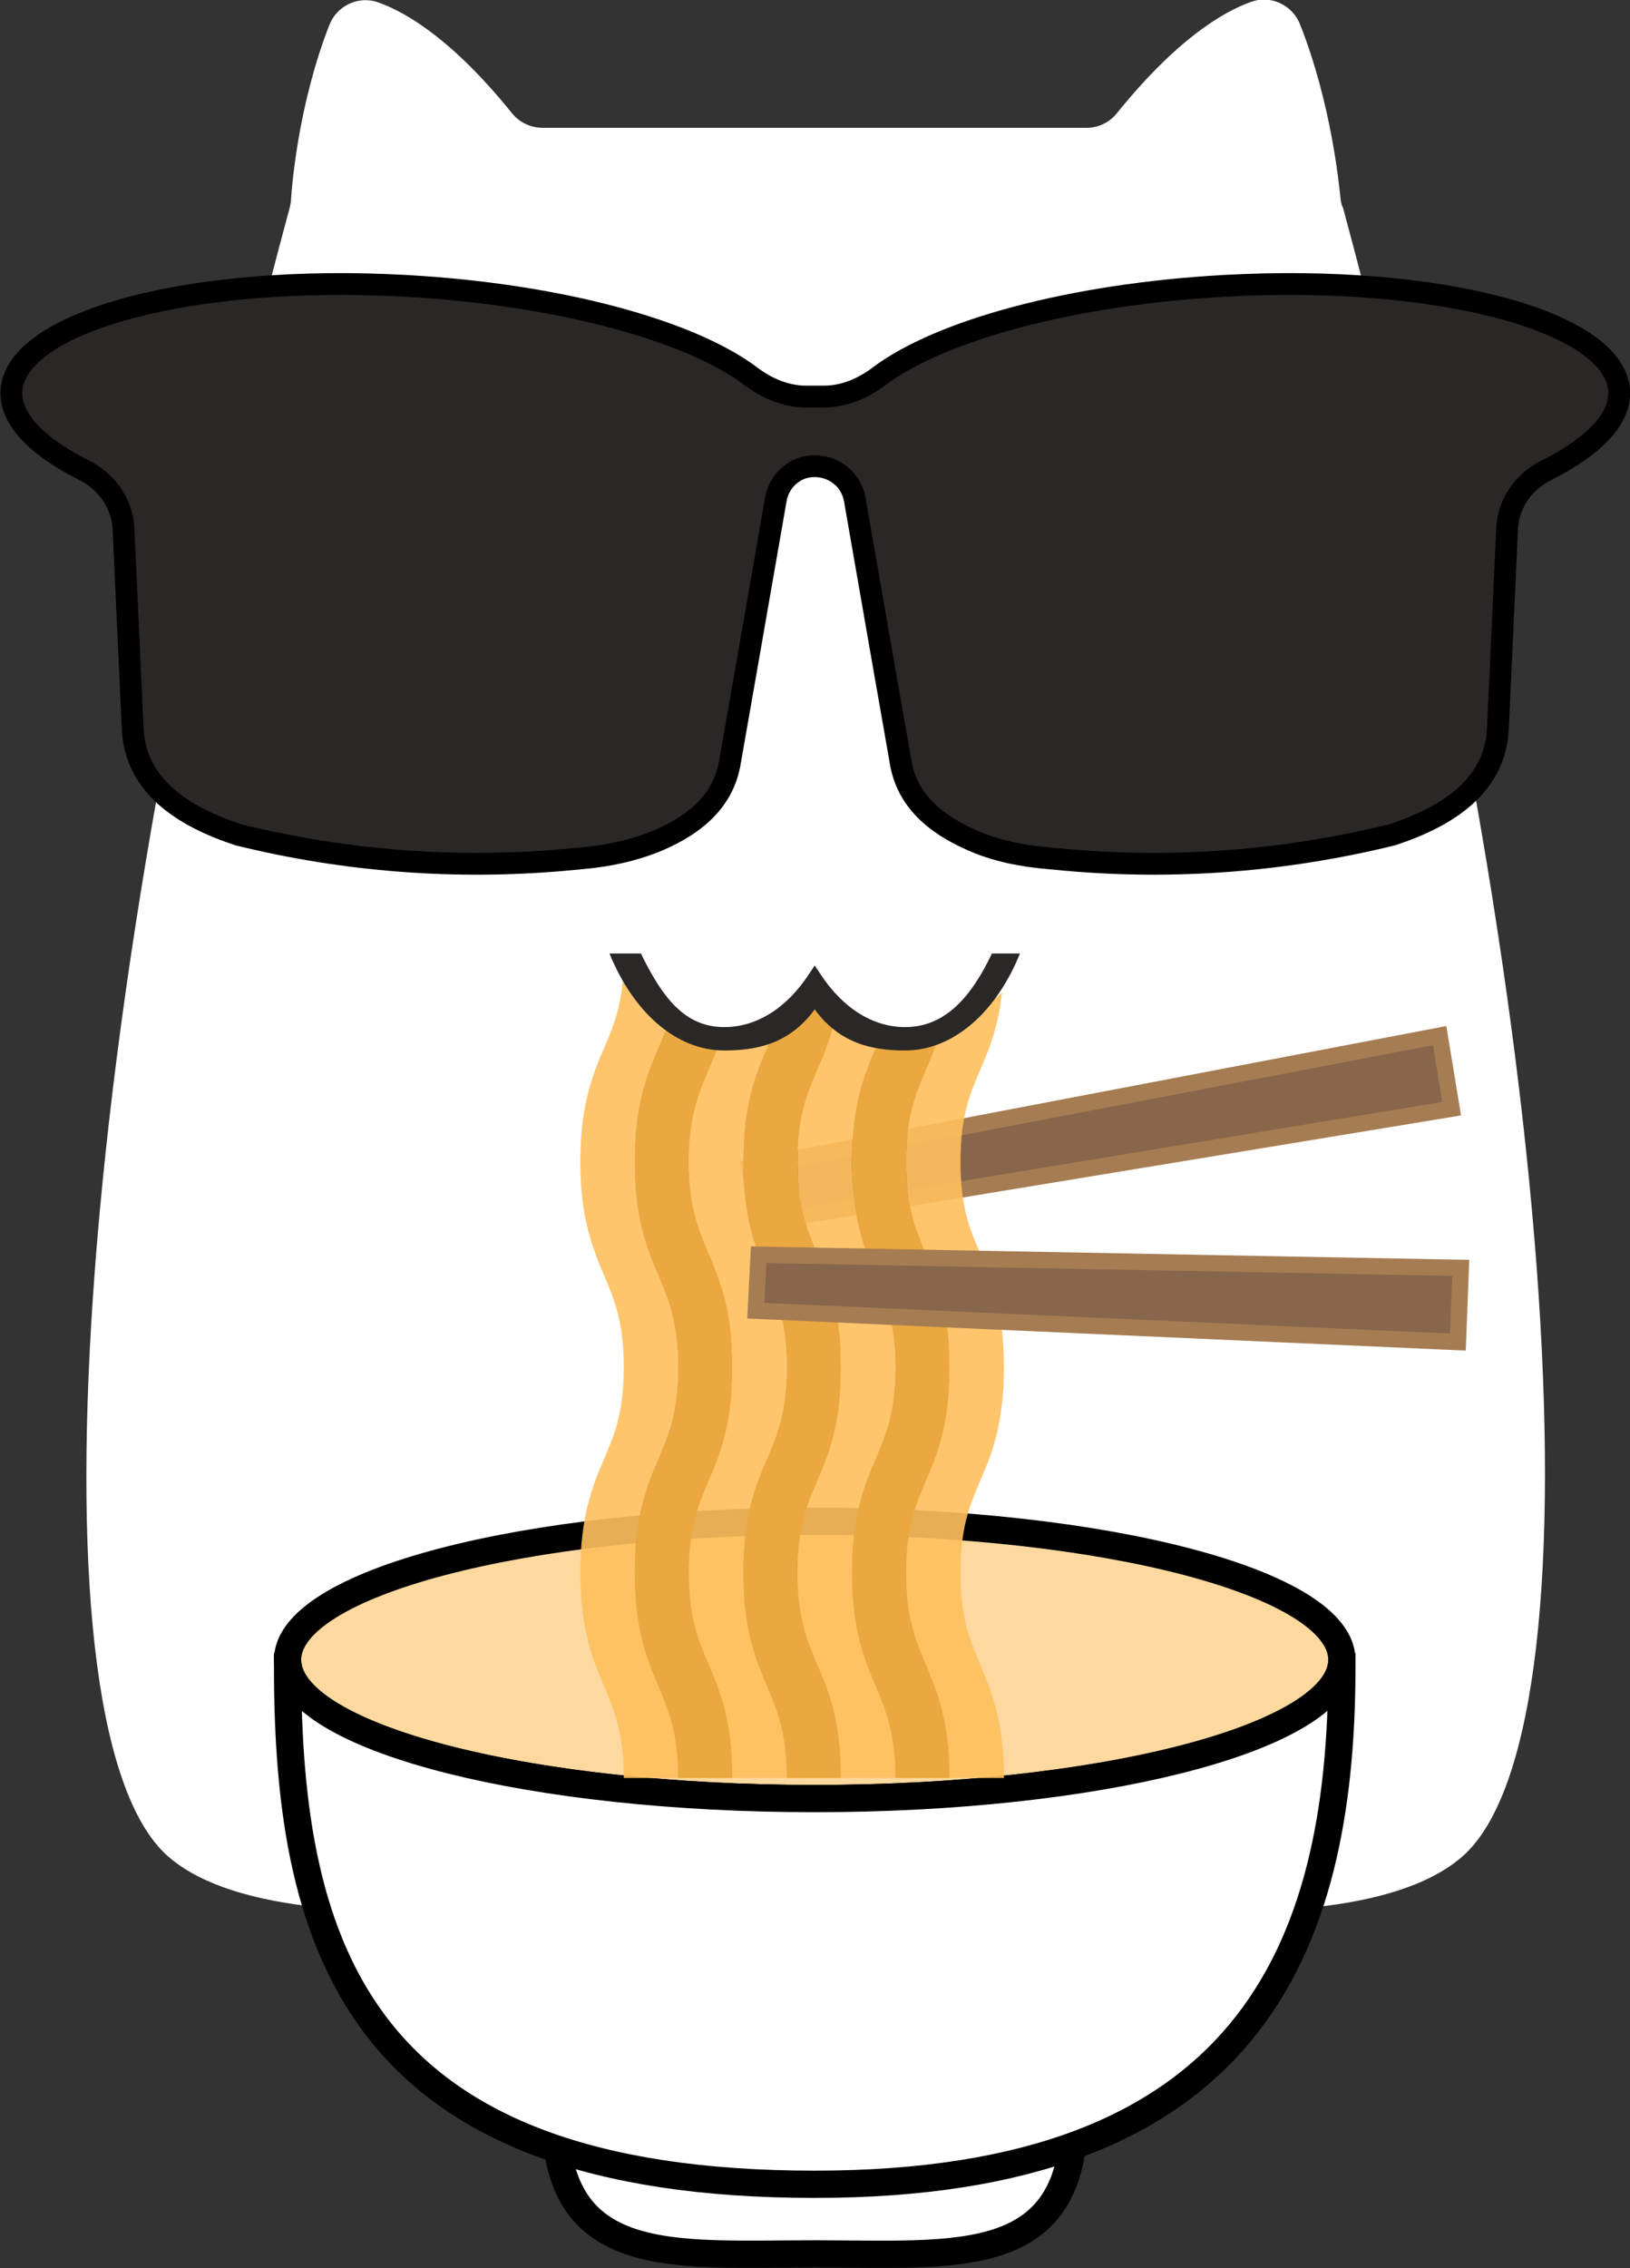 <svg width="299" height="416" viewBox="0 0 299 416" fill="none" xmlns="http://www.w3.org/2000/svg">
<rect x="0" y="0" width="299" height="416" fill="#333333" stroke="none"/>
<g clip-path="url(#clip0)">
<path d="M245.933 36.734C245.618 33.594 244.15 18.838 238.487 4.5C237.124 0.942 233.138 -0.942 229.572 0.314C224.224 2.198 215.729 7.326 204.822 20.826C203.458 22.501 201.466 23.443 199.263 23.443H149.448H149.133H99.527C97.429 23.443 95.332 22.501 93.969 20.826C83.166 7.431 74.671 2.303 69.323 0.419C65.757 -0.837 61.772 1.047 60.408 4.605C54.85 18.838 53.591 33.385 53.382 36.629C53.382 37.048 53.277 37.466 53.172 37.99C12.48 188.378 4.929 318.777 31.148 340.754C55.269 360.952 135.394 343.998 147.979 341.173C149.028 340.963 150.077 340.963 151.126 341.173C163.711 343.998 243.836 361.057 267.957 340.754C294.176 318.777 287.044 188.587 246.353 38.094C246.038 37.571 246.038 37.152 245.933 36.734Z" fill="white"/>
<path d="M149.448 329.87C202.851 329.87 246.143 318.484 246.143 304.439C246.143 290.394 202.851 279.008 149.448 279.008C96.044 279.008 52.752 290.394 52.752 304.439C52.752 318.484 96.044 329.87 149.448 329.87Z" fill="#FDD99F" stroke="black" stroke-width="5" stroke-miterlimit="10"/>
<path d="M266.279 203.343L139.17 224.274L137.492 214.122L264.077 189.947L266.279 203.343Z" fill="#88664B" stroke="#A67C52" stroke-width="3" stroke-miterlimit="10"/>
<path d="M149.447 413.383C175.771 413.383 197.061 416.104 197.061 387.743H101.834C101.834 416 123.124 413.383 149.447 413.383Z" fill="white" stroke="black" stroke-width="5" stroke-miterlimit="10"/>
<path d="M149.448 329.87C97.744 329.87 55.479 319.195 52.857 305.695H52.752C52.752 358.127 66.386 400.616 149.448 400.616C228.629 400.616 246.143 358.127 246.143 305.695H246.038C243.416 319.091 201.151 329.87 149.448 329.87Z" fill="white" stroke="black" stroke-width="5" stroke-miterlimit="10"/>
<g opacity="0.95">
<path opacity="0.95" d="M184.161 326.102H174.198C174.198 317.835 172.52 313.858 170.632 309.358C168.535 304.439 166.228 298.892 166.228 288.427C166.228 277.961 168.535 272.31 170.632 267.496C172.52 262.996 174.198 259.124 174.198 250.751C174.198 242.484 172.52 238.507 170.632 234.007C168.535 229.088 166.228 223.541 166.228 213.076C166.228 202.61 168.535 196.959 170.632 192.145C172.52 187.645 174.198 183.773 174.198 175.4H184.161C184.161 185.97 181.854 191.517 179.756 196.331C177.869 200.831 176.191 204.704 176.191 213.076C176.191 221.448 177.869 225.32 179.756 229.821C181.854 234.739 184.161 240.286 184.161 250.751C184.161 261.321 181.854 266.868 179.756 271.682C177.869 276.182 176.191 280.054 176.191 288.427C176.191 296.799 177.869 300.671 179.756 305.171C181.749 309.986 184.161 315.532 184.161 326.102Z" fill="#FEC05E"/>
</g>
<g opacity="0.95">
<path opacity="0.95" d="M164.235 326.102H154.272C154.272 317.835 152.594 313.858 150.706 309.358C148.609 304.439 146.301 298.892 146.301 288.427C146.301 277.961 148.609 272.31 150.706 267.496C152.594 262.996 154.272 259.124 154.272 250.751C154.272 242.484 152.594 238.507 150.706 234.007C148.609 229.088 146.301 223.541 146.301 213.076C146.301 202.61 148.609 196.959 150.706 192.145C152.594 187.645 154.272 183.773 154.272 175.4H164.235C164.235 185.97 161.928 191.517 159.83 196.331C157.942 200.831 156.264 204.704 156.264 213.076C156.264 221.448 157.942 225.32 159.83 229.821C161.928 234.739 164.235 240.286 164.235 250.751C164.235 261.321 161.928 266.868 159.83 271.682C157.942 276.182 156.264 280.054 156.264 288.427C156.264 296.799 157.942 300.671 159.83 305.171C161.928 309.986 164.235 315.532 164.235 326.102Z" fill="#FEC05E"/>
</g>
<path d="M174.198 326.102H164.235C164.235 317.835 162.557 313.858 160.669 309.358C158.572 304.439 156.264 298.892 156.264 288.427C156.264 277.961 158.572 272.31 160.669 267.496C162.557 262.996 164.235 259.124 164.235 250.751C164.235 242.484 162.557 238.507 160.669 234.007C158.572 229.088 156.264 223.541 156.264 213.076C156.264 202.61 158.572 196.959 160.669 192.145C162.557 187.645 164.235 183.773 164.235 175.4H174.198C174.198 185.97 171.891 191.517 169.793 196.331C167.906 200.831 166.228 204.704 166.228 213.076C166.228 221.448 167.906 225.32 169.793 229.821C171.891 234.739 174.198 240.286 174.198 250.751C174.198 261.321 171.891 266.868 169.793 271.682C167.906 276.182 166.228 280.054 166.228 288.427C166.228 296.799 167.906 300.671 169.793 305.171C171.786 309.986 174.198 315.532 174.198 326.102Z" fill="#EBA840"/>
<g opacity="0.95">
<path opacity="0.95" d="M144.309 326.102H134.346C134.346 317.835 132.668 313.858 130.78 309.358C128.682 304.439 126.375 298.892 126.375 288.427C126.375 277.961 128.682 272.31 130.78 267.496C132.668 262.996 134.346 259.124 134.346 250.751C134.346 242.484 132.668 238.507 130.78 234.007C128.682 229.088 126.375 223.541 126.375 213.076C126.375 202.61 128.682 196.959 130.78 192.145C132.668 187.645 134.346 183.773 134.346 175.4H144.309C144.309 185.97 142.001 191.517 139.904 196.331C138.016 200.831 136.338 204.704 136.338 213.076C136.338 221.448 138.016 225.32 139.904 229.821C142.001 234.739 144.309 240.286 144.309 250.751C144.309 261.321 142.001 266.868 139.904 271.682C138.016 276.182 136.338 280.054 136.338 288.427C136.338 296.799 138.016 300.671 139.904 305.171C142.001 309.986 144.309 315.532 144.309 326.102Z" fill="#FEC05E"/>
</g>
<path d="M154.272 326.102H144.309C144.309 317.835 142.631 313.858 140.743 309.358C138.645 304.439 136.338 298.892 136.338 288.427C136.338 277.961 138.645 272.31 140.743 267.496C142.631 262.996 144.309 259.124 144.309 250.751C144.309 242.484 142.631 238.507 140.743 234.007C138.645 229.088 136.338 223.541 136.338 213.076C136.338 202.61 138.645 196.959 140.743 192.145C142.631 187.645 144.309 183.773 144.309 175.4H154.272C154.272 185.97 151.965 191.517 149.867 196.331C147.979 200.831 146.301 204.704 146.301 213.076C146.301 221.448 147.979 225.32 149.867 229.821C151.965 234.739 154.272 240.286 154.272 250.751C154.272 261.321 151.965 266.868 149.867 271.682C147.979 276.182 146.301 280.054 146.301 288.427C146.301 296.799 147.979 300.671 149.867 305.171C151.965 309.986 154.272 315.532 154.272 326.102Z" fill="#EBA840"/>
<g opacity="0.95">
<path opacity="0.95" d="M124.382 326.102H114.419C114.419 317.835 112.741 313.858 110.853 309.358C108.756 304.439 106.449 298.892 106.449 288.427C106.449 277.961 108.756 272.31 110.853 267.496C112.741 262.996 114.419 259.124 114.419 250.751C114.419 242.484 112.741 238.507 110.853 234.007C108.756 229.088 106.449 223.541 106.449 213.076C106.449 202.61 108.756 196.959 110.853 192.145C112.741 187.645 114.419 183.773 114.419 175.4H124.382C124.382 185.97 122.075 191.517 119.978 196.331C118.09 200.831 116.412 204.704 116.412 213.076C116.412 221.448 118.09 225.32 119.978 229.821C122.075 234.739 124.382 240.286 124.382 250.751C124.382 261.321 122.075 266.868 119.978 271.682C118.09 276.182 116.412 280.054 116.412 288.427C116.412 296.799 118.09 300.671 119.978 305.171C122.075 309.986 124.382 315.532 124.382 326.102Z" fill="#FEC05E"/>
</g>
<path d="M134.345 326.102H124.382C124.382 317.835 122.704 313.858 120.817 309.358C118.719 304.439 116.412 298.892 116.412 288.427C116.412 277.961 118.719 272.31 120.817 267.496C122.704 262.996 124.382 259.124 124.382 250.751C124.382 242.484 122.704 238.507 120.817 234.007C118.719 229.088 116.412 223.541 116.412 213.076C116.412 202.61 118.719 196.959 120.817 192.145C122.704 187.645 124.382 183.773 124.382 175.4H134.345C134.345 185.97 132.038 191.517 129.941 196.331C128.053 200.831 126.375 204.704 126.375 213.076C126.375 221.448 128.053 225.32 129.941 229.821C132.038 234.739 134.345 240.286 134.345 250.751C134.345 261.321 132.038 266.868 129.941 271.682C128.053 276.182 126.375 280.054 126.375 288.427C126.375 296.799 128.053 300.671 129.941 305.171C132.038 309.986 134.345 315.532 134.345 326.102Z" fill="#EBA840"/>
<path d="M134.555 190.051C148.63 190.051 160.04 177.729 160.04 162.527C160.04 147.326 148.63 135.003 134.555 135.003C120.48 135.003 109.071 147.326 109.071 162.527C109.071 177.729 120.48 190.051 134.555 190.051Z" fill="white"/>
<path d="M167.067 188.796C181.141 188.796 192.551 176.473 192.551 161.272C192.551 146.071 181.141 133.748 167.067 133.748C152.992 133.748 141.582 146.071 141.582 161.272C141.582 176.473 152.992 188.796 167.067 188.796Z" fill="white"/>
<path d="M224.538 52.431C196.327 54.001 172.206 60.699 161.194 69.072C158.257 71.269 154.796 72.734 151.126 72.734H147.874C144.204 72.734 140.743 71.269 137.806 69.072C126.794 60.699 102.673 54.001 74.462 52.431C35.238 50.234 2.832 58.92 2.098 71.688C1.783 76.816 6.817 81.944 15.417 86.235C19.612 88.328 22.443 92.409 22.653 97.014L24.331 133.538C24.751 144.108 33.56 149.76 43.733 153.109C63.24 157.923 83.481 159.493 103.512 157.714L106.868 157.4C111.692 156.981 116.517 155.934 120.921 154.051C127.424 151.225 132.772 146.934 133.926 139.608C133.926 139.608 139.275 109.154 142.316 91.572C142.945 88.014 145.987 85.397 149.552 85.502H149.657C153.223 85.607 156.16 88.118 156.789 91.572C159.83 109.154 165.179 139.608 165.179 139.608C166.333 146.934 171.786 151.225 178.183 154.051C182.588 156.039 187.413 156.981 192.237 157.4L195.593 157.714C215.624 159.493 235.76 157.923 255.372 153.109C265.545 149.76 274.354 144.108 274.774 133.538L276.452 97.014C276.662 92.305 279.493 88.328 283.688 86.235C292.288 81.944 297.322 76.816 297.007 71.688C296.273 58.92 263.867 50.234 224.538 52.431Z" fill="#2A2827" stroke="black" stroke-width="4" stroke-miterlimit="10"/>
<path d="M267.433 246.146L138.646 240.39L139.17 230.134L267.957 232.541L267.433 246.146Z" fill="#88664B" stroke="#A67C52" stroke-width="3" stroke-miterlimit="10"/>
<path d="M181.959 174.877C178.079 183.04 173.254 188.377 166.018 188.377C160.145 188.377 154.586 184.924 150.496 178.644L149.448 177.075L148.399 178.644C144.309 184.924 138.75 188.377 132.877 188.377C125.641 188.377 121.551 183.04 117.565 174.877H111.797C116.097 185.447 123.858 192.668 132.877 192.668C139.065 192.668 144.938 191.308 149.448 185.133C153.957 191.308 159.83 192.668 166.018 192.668C174.932 192.668 182.798 185.552 187.098 174.877H181.959Z" fill="#2A2827"/>
</g>
<defs>
<clipPath id="clip0">
<rect width="299" height="416" fill="white"/>
</clipPath>
</defs>
</svg>

